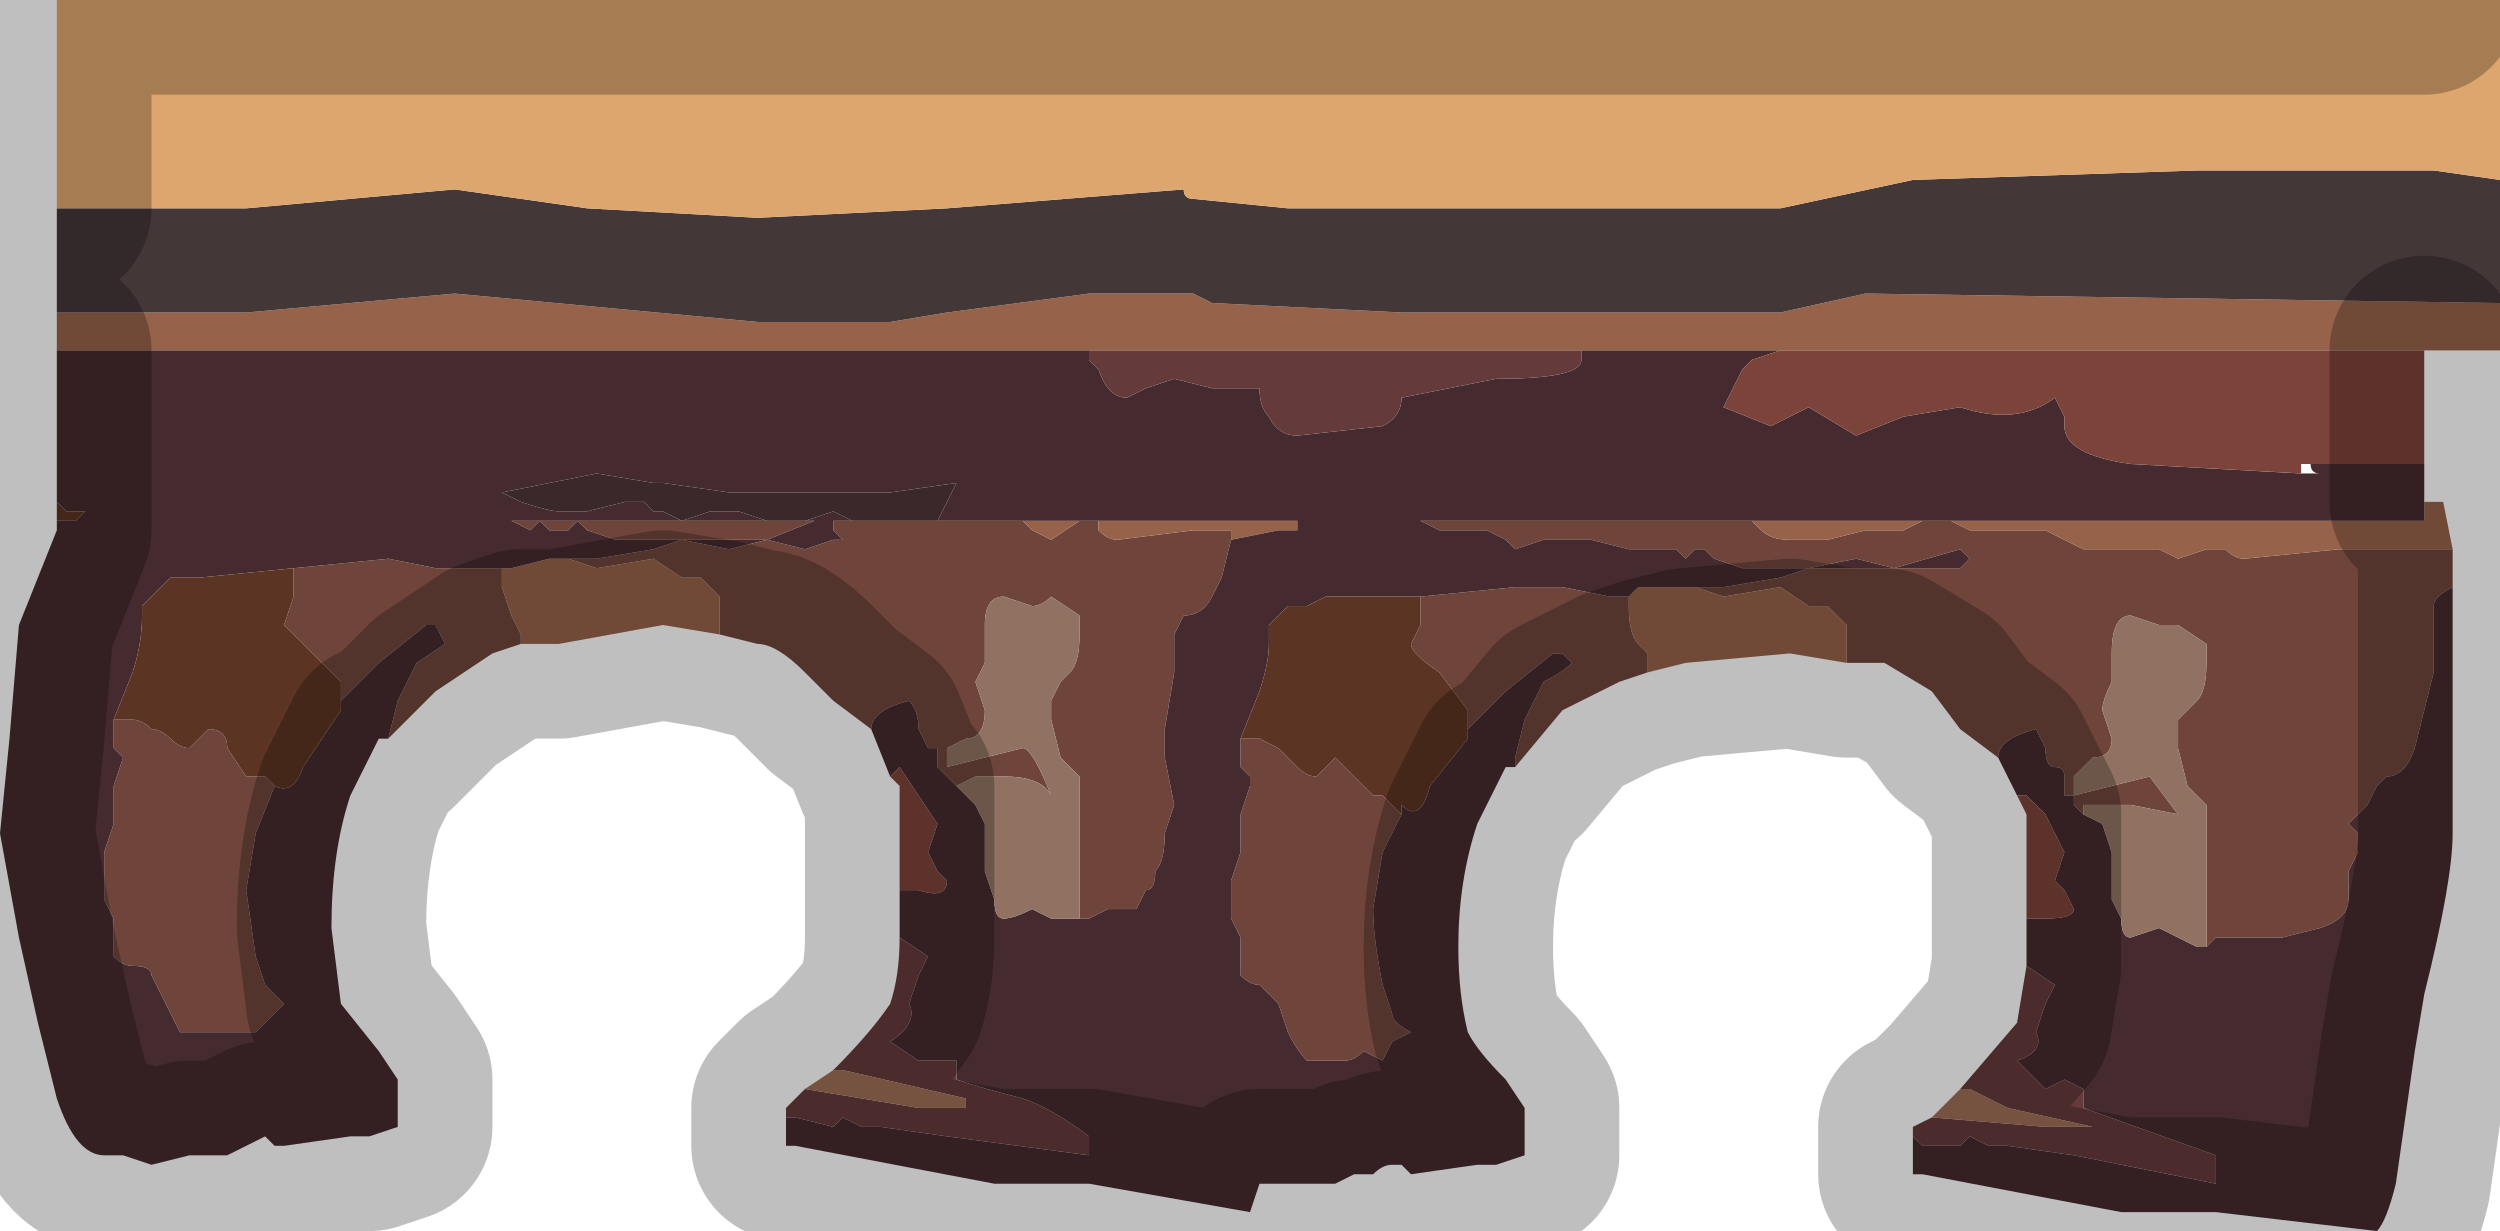 <?xml version="1.0" encoding="UTF-8" standalone="no"?>
<svg xmlns:xlink="http://www.w3.org/1999/xlink" height="6.5px" width="13.2px" xmlns="http://www.w3.org/2000/svg">
  <g transform="matrix(1.0, 0.0, 0.0, 1.0, 6.25, 5.2)">
    <path d="M6.7 -2.3 L6.7 -2.1 Q6.6 -2.05 6.6 -2.0 L6.6 -1.65 6.5 -1.25 Q6.45 -1.1 6.35 -1.1 L6.3 -1.05 6.25 -0.95 6.2 -0.9 6.15 -0.85 6.2 -0.8 6.2 -0.7 6.15 -0.6 6.15 -0.45 Q6.15 -0.35 6.0 -0.3 L5.8 -0.25 5.55 -0.25 5.45 -0.25 5.4 -0.2 5.4 -0.95 5.3 -1.05 5.25 -1.25 5.25 -1.4 5.3 -1.45 5.35 -1.5 Q5.4 -1.55 5.4 -1.7 L5.4 -1.8 5.4 -1.8 5.25 -1.9 5.15 -1.9 5.0 -1.95 Q4.9 -1.95 4.9 -1.75 L4.9 -1.6 Q4.85 -1.5 4.85 -1.45 L4.9 -1.3 Q4.9 -1.2 4.8 -1.2 L4.7 -1.1 4.7 -1.0 5.1 -1.1 5.25 -0.9 5.25 -0.9 5.0 -0.95 4.85 -0.95 4.75 -0.95 4.75 -0.9 4.7 -0.95 4.7 -1.0 4.65 -1.0 4.65 -1.1 Q4.65 -1.15 4.6 -1.15 4.55 -1.15 4.55 -1.25 L4.5 -1.35 Q4.3 -1.3 4.3 -1.2 L4.1 -1.35 3.95 -1.55 3.7 -1.7 3.5 -1.7 3.5 -1.9 3.4 -2.0 3.3 -2.0 3.15 -2.1 2.85 -2.05 2.7 -2.1 2.7 -2.1 2.85 -2.1 3.15 -2.15 3.3 -2.2 3.1 -2.2 2.95 -2.2 2.8 -2.25 2.75 -2.3 2.7 -2.3 2.65 -2.25 2.6 -2.3 2.55 -2.3 2.5 -2.3 2.35 -2.3 2.15 -2.35 1.9 -2.35 1.75 -2.3 1.7 -2.35 1.6 -2.4 1.35 -2.4 1.25 -2.45 3.0 -2.45 3.05 -2.4 Q3.1 -2.35 3.2 -2.35 L3.4 -2.35 3.6 -2.4 3.8 -2.4 3.9 -2.45 4.05 -2.45 4.15 -2.4 4.3 -2.4 4.4 -2.4 4.55 -2.4 4.75 -2.3 5.0 -2.3 5.15 -2.3 5.25 -2.25 5.4 -2.3 5.5 -2.3 Q5.55 -2.25 5.6 -2.25 L6.1 -2.3 6.45 -2.3 6.7 -2.3 M2.45 -1.65 L2.3 -1.6 2.0 -1.45 1.75 -1.15 1.75 -1.2 1.8 -1.4 1.9 -1.6 Q2.0 -1.65 2.05 -1.7 L2.0 -1.75 1.95 -1.75 1.7 -1.55 1.5 -1.35 1.5 -1.45 1.35 -1.65 Q1.2 -1.75 1.2 -1.8 L1.25 -1.9 1.25 -2.05 1.25 -2.05 1.75 -2.1 2.0 -2.1 2.25 -2.05 2.35 -2.05 2.35 -2.0 Q2.35 -1.85 2.4 -1.8 L2.45 -1.75 2.45 -1.65 M-1.65 -1.35 L-1.85 -1.5 -2.0 -1.65 Q-2.15 -1.8 -2.25 -1.8 L-2.45 -1.85 -2.45 -2.05 -2.55 -2.15 -2.65 -2.15 -2.8 -2.25 -3.1 -2.2 -3.25 -2.25 -3.25 -2.25 -3.1 -2.25 -2.8 -2.3 -2.65 -2.35 -2.4 -2.3 -2.2 -2.35 -2.2 -2.35 -2.0 -2.3 -1.85 -2.35 -1.8 -2.35 -1.85 -2.4 -1.85 -2.45 -1.75 -2.45 -1.35 -2.45 -0.85 -2.45 -0.8 -2.4 -0.7 -2.35 -0.55 -2.45 -0.45 -2.45 -0.45 -2.4 Q-0.4 -2.35 -0.35 -2.35 L0.05 -2.4 0.05 -2.4 0.1 -2.4 0.15 -2.4 0.25 -2.4 0.25 -2.35 0.2 -2.15 0.15 -2.05 Q0.1 -1.95 0.0 -1.95 L-0.05 -1.85 -0.05 -1.65 -0.1 -1.35 -0.1 -1.2 -0.05 -0.95 -0.1 -0.8 Q-0.1 -0.65 -0.15 -0.6 -0.15 -0.5 -0.2 -0.5 L-0.25 -0.4 -0.4 -0.4 -0.5 -0.35 -0.55 -0.35 -0.55 -1.1 -0.65 -1.2 -0.7 -1.4 -0.7 -1.5 -0.65 -1.6 -0.6 -1.65 Q-0.55 -1.7 -0.55 -1.85 L-0.55 -1.9 -0.55 -1.95 -0.7 -2.05 Q-0.75 -2.0 -0.8 -2.0 L-0.95 -2.05 Q-1.05 -2.05 -1.05 -1.9 L-1.05 -1.7 -1.1 -1.6 -1.05 -1.45 Q-1.05 -1.3 -1.15 -1.3 L-1.25 -1.25 -1.25 -1.15 -0.85 -1.25 Q-0.8 -1.25 -0.7 -1.0 L-0.7 -1.0 Q-0.75 -1.1 -0.95 -1.1 L-1.1 -1.1 -1.2 -1.05 -1.2 -1.05 -1.25 -1.1 -1.25 -1.1 -1.3 -1.15 -1.3 -1.25 Q-1.3 -1.25 -1.35 -1.25 L-1.4 -1.35 Q-1.4 -1.45 -1.45 -1.5 -1.65 -1.45 -1.65 -1.35 M-3.5 -1.8 L-3.65 -1.75 -3.95 -1.55 -4.2 -1.3 -4.2 -1.3 -4.15 -1.5 -4.05 -1.7 -3.9 -1.8 -3.95 -1.9 -4.0 -1.9 -4.25 -1.7 -4.45 -1.5 -4.45 -1.6 -4.6 -1.75 -4.75 -1.9 -4.7 -2.05 -4.7 -2.2 -4.7 -2.2 -4.2 -2.25 -3.95 -2.2 -3.7 -2.2 -3.6 -2.2 -3.6 -2.1 -3.55 -1.95 -3.5 -1.85 -3.5 -1.8 M0.3 -1.3 L0.4 -1.3 0.5 -1.25 0.5 -1.25 0.6 -1.15 Q0.65 -1.1 0.7 -1.1 L0.75 -1.15 0.8 -1.2 0.9 -1.1 1.0 -1.0 1.05 -1.0 1.1 -0.95 1.15 -0.9 1.05 -0.7 1.0 -0.4 Q1.0 -0.25 1.05 0.0 L1.1 0.15 Q1.1 0.2 1.2 0.25 L1.1 0.3 1.05 0.4 0.95 0.35 Q0.9 0.4 0.85 0.4 L0.65 0.4 Q0.6 0.35 0.55 0.25 L0.5 0.1 0.4 0.0 Q0.35 0.0 0.3 -0.05 L0.3 -0.25 0.25 -0.35 0.25 -0.55 0.3 -0.7 0.3 -0.9 0.35 -1.05 0.35 -1.1 0.3 -1.15 0.3 -1.3 M3.55 -2.25 L3.3 -2.2 3.55 -2.2 3.75 -2.2 3.55 -2.25 M3.95 -2.2 L4.1 -2.2 4.15 -2.25 4.1 -2.3 4.1 -2.3 3.75 -2.2 3.75 -2.2 3.95 -2.2 M-5.65 -1.4 L-5.55 -1.4 Q-5.5 -1.4 -5.45 -1.35 -5.4 -1.35 -5.35 -1.3 -5.3 -1.25 -5.25 -1.25 L-5.15 -1.35 Q-5.05 -1.35 -5.05 -1.25 L-4.95 -1.1 -4.9 -1.1 -4.85 -1.1 -4.8 -1.05 -4.9 -0.8 -4.95 -0.5 -4.9 -0.15 -4.85 0.0 -4.75 0.1 -4.85 0.2 -4.9 0.25 -5.0 0.25 Q-5.05 0.25 -5.1 0.25 L-5.3 0.25 -5.45 -0.05 Q-5.45 -0.1 -5.55 -0.1 -5.6 -0.1 -5.65 -0.15 L-5.65 -0.35 -5.7 -0.45 -5.7 -0.7 -5.65 -0.85 -5.65 -1.05 -5.6 -1.2 -5.65 -1.25 -5.65 -1.4 M-2.1 -2.45 L-2.05 -2.45 -1.95 -2.45 -2.2 -2.35 -2.4 -2.35 -2.65 -2.35 -2.85 -2.35 -3.0 -2.35 -3.15 -2.4 -3.2 -2.45 -3.25 -2.4 Q-3.25 -2.4 -3.3 -2.4 L-3.35 -2.4 -3.4 -2.45 -3.45 -2.4 -3.55 -2.45 -3.4 -2.45 -3.2 -2.45 -2.1 -2.45" fill="#6f453b" fill-rule="evenodd" stroke="none"/>
    <path d="M6.95 -3.6 L6.95 -3.35 6.55 -3.35 3.15 -3.35 2.1 -3.35 -0.5 -3.35 -5.95 -3.35 -5.95 -3.55 -4.95 -3.55 -3.85 -3.65 -2.25 -3.5 -1.55 -3.5 -1.25 -3.55 -0.5 -3.65 -0.35 -3.65 -0.1 -3.65 0.0 -3.65 0.05 -3.65 0.15 -3.6 1.15 -3.55 1.95 -3.55 2.4 -3.55 3.05 -3.55 3.15 -3.55 3.6 -3.65 6.95 -3.6 M6.55 -2.55 L6.65 -2.55 6.7 -2.3 6.45 -2.3 6.1 -2.3 5.6 -2.25 Q5.55 -2.25 5.5 -2.3 L5.4 -2.3 5.25 -2.25 5.15 -2.3 5.0 -2.3 4.75 -2.3 4.55 -2.4 4.4 -2.4 4.3 -2.4 4.15 -2.4 4.05 -2.45 6.55 -2.45 6.55 -2.55 M3.5 -1.7 L3.2 -1.75 2.65 -1.7 2.45 -1.65 2.45 -1.75 2.4 -1.8 Q2.35 -1.85 2.35 -2.0 L2.35 -2.05 2.4 -2.1 2.6 -2.1 2.7 -2.1 2.7 -2.1 2.85 -2.05 3.15 -2.1 3.3 -2.0 3.4 -2.0 3.5 -1.9 3.5 -1.7 M-2.45 -1.85 L-2.75 -1.9 -3.3 -1.8 -3.5 -1.8 -3.5 -1.85 -3.55 -1.95 -3.6 -2.1 -3.6 -2.2 -3.55 -2.2 -3.35 -2.25 -3.25 -2.25 -3.25 -2.25 -3.1 -2.2 -2.8 -2.25 -2.65 -2.15 -2.55 -2.15 -2.45 -2.05 -2.45 -1.85 M3.0 -2.45 L3.9 -2.45 3.8 -2.4 3.6 -2.4 3.4 -2.35 3.2 -2.35 Q3.1 -2.35 3.05 -2.4 L3.0 -2.45 M-0.45 -2.45 L0.6 -2.45 0.6 -2.4 0.5 -2.4 0.25 -2.35 0.25 -2.35 0.25 -2.4 0.15 -2.4 0.1 -2.4 0.05 -2.4 0.05 -2.4 -0.35 -2.35 Q-0.4 -2.35 -0.45 -2.4 L-0.45 -2.45 M-0.55 -2.45 L-0.7 -2.35 -0.8 -2.4 -0.85 -2.45 -0.55 -2.45" fill="#966249" fill-rule="evenodd" stroke="none"/>
    <path d="M6.55 -2.75 L6.55 -2.55 6.55 -2.45 4.05 -2.45 3.9 -2.45 3.0 -2.45 1.25 -2.45 1.35 -2.4 1.6 -2.4 1.7 -2.35 1.75 -2.3 1.9 -2.35 2.15 -2.35 2.35 -2.3 2.5 -2.3 2.55 -2.3 2.6 -2.3 2.65 -2.25 2.7 -2.3 2.75 -2.3 2.8 -2.25 2.95 -2.2 3.1 -2.2 3.3 -2.2 3.15 -2.15 2.85 -2.1 2.7 -2.1 2.6 -2.1 2.4 -2.1 2.35 -2.05 2.25 -2.05 2.0 -2.1 1.75 -2.1 1.25 -2.05 0.75 -2.05 0.75 -2.05 0.65 -2.0 0.6 -2.0 0.55 -2.0 0.45 -1.9 0.45 -1.8 Q0.45 -1.7 0.4 -1.55 L0.3 -1.3 0.3 -1.15 0.35 -1.1 0.35 -1.05 0.3 -0.9 0.3 -0.7 0.25 -0.55 0.25 -0.35 0.3 -0.25 0.3 -0.05 Q0.35 0.0 0.4 0.0 L0.5 0.1 0.55 0.25 Q0.6 0.35 0.65 0.4 L0.85 0.4 Q0.9 0.4 0.95 0.35 L1.05 0.4 1.1 0.3 1.2 0.25 Q1.1 0.2 1.1 0.15 L1.05 0.0 Q1.0 -0.25 1.0 -0.4 L1.05 -0.7 1.15 -0.9 1.15 -0.95 Q1.25 -0.85 1.3 -1.05 L1.5 -1.3 1.5 -1.35 1.7 -1.55 1.95 -1.75 2.0 -1.75 2.05 -1.7 Q2.0 -1.65 1.9 -1.6 L1.8 -1.4 1.75 -1.2 1.75 -1.15 1.7 -1.15 1.55 -0.85 Q1.45 -0.55 1.45 -0.2 1.45 0.05 1.5 0.25 1.55 0.35 1.7 0.5 L1.8 0.65 1.8 0.9 1.65 0.95 1.55 0.95 1.2 1.0 1.15 0.95 1.1 0.95 Q1.05 0.95 1.0 1.0 L0.9 1.0 0.8 1.05 0.7 1.05 0.5 1.05 0.4 1.05 0.35 1.2 -0.5 1.05 -0.75 1.05 -0.9 1.05 -1.0 1.05 -2.05 0.85 -2.1 0.85 -2.1 0.7 -2.05 0.7 -1.85 0.75 -1.8 0.7 -1.7 0.75 -1.6 0.75 -1.25 0.8 -0.5 0.9 -0.5 0.8 Q-0.7 0.65 -0.85 0.6 -1.05 0.55 -1.2 0.5 -1.2 0.4 -1.2 0.4 L-1.3 0.4 -1.4 0.4 -1.55 0.3 Q-1.4 0.2 -1.45 0.1 L-1.4 -0.05 -1.35 -0.15 -1.5 -0.25 -1.5 -0.5 -1.4 -0.5 Q-1.25 -0.45 -1.25 -0.55 L-1.3 -0.6 -1.35 -0.7 -1.3 -0.85 -1.4 -1.0 -1.5 -1.15 -1.55 -1.1 -1.65 -1.35 Q-1.65 -1.45 -1.45 -1.5 -1.4 -1.45 -1.4 -1.35 L-1.35 -1.25 Q-1.3 -1.25 -1.3 -1.25 L-1.3 -1.15 -1.25 -1.1 -1.25 -1.1 -1.2 -1.05 -1.1 -0.95 -1.05 -0.85 -1.05 -0.6 -1.0 -0.45 Q-1.0 -0.35 -0.95 -0.35 -0.9 -0.35 -0.8 -0.4 L-0.7 -0.35 -0.6 -0.35 -0.55 -0.35 -0.5 -0.35 -0.4 -0.4 -0.25 -0.4 -0.2 -0.5 Q-0.15 -0.5 -0.15 -0.6 -0.1 -0.65 -0.1 -0.8 L-0.05 -0.95 -0.1 -1.2 -0.1 -1.35 -0.05 -1.65 -0.05 -1.85 0.0 -1.95 Q0.1 -1.95 0.15 -2.05 L0.2 -2.15 0.25 -2.35 0.25 -2.35 0.5 -2.4 0.6 -2.4 0.6 -2.45 -0.45 -2.45 -0.55 -2.45 -0.85 -2.45 -1.35 -2.45 -1.3 -2.45 -1.3 -2.45 -1.25 -2.55 -1.2 -2.65 -1.55 -2.6 -1.6 -2.6 -1.6 -2.6 -2.4 -2.6 -2.75 -2.65 -2.8 -2.65 -3.1 -2.7 -3.35 -2.65 -3.6 -2.6 Q-3.6 -2.6 -3.5 -2.55 L-3.5 -2.55 Q-3.35 -2.5 -3.3 -2.5 L-3.15 -2.5 -2.95 -2.55 -2.9 -2.55 -2.85 -2.55 -2.8 -2.5 -2.75 -2.5 -2.65 -2.45 -2.5 -2.5 -2.35 -2.5 -2.2 -2.45 Q-2.15 -2.45 -2.1 -2.45 L-3.2 -2.45 -3.4 -2.45 -3.55 -2.45 -3.45 -2.4 -3.4 -2.45 -3.35 -2.4 -3.3 -2.4 Q-3.25 -2.4 -3.25 -2.4 L-3.2 -2.45 -3.15 -2.4 -3.0 -2.35 -2.85 -2.35 -2.65 -2.35 -2.4 -2.35 -2.2 -2.35 -1.95 -2.45 -2.05 -2.45 -2.0 -2.45 -1.85 -2.5 -1.75 -2.45 -1.85 -2.45 -1.85 -2.4 -1.8 -2.35 -1.85 -2.35 -2.0 -2.3 -2.2 -2.35 -2.2 -2.35 -2.4 -2.3 -2.65 -2.35 -2.8 -2.3 -3.1 -2.25 -3.25 -2.25 -3.35 -2.25 -3.55 -2.2 -3.6 -2.2 -3.7 -2.2 -3.95 -2.2 -4.2 -2.25 -4.7 -2.2 -5.2 -2.15 -5.35 -2.15 -5.4 -2.1 -5.5 -2.0 -5.5 -1.95 Q-5.5 -1.8 -5.55 -1.65 L-5.65 -1.4 -5.65 -1.25 -5.6 -1.2 -5.65 -1.05 -5.65 -0.85 -5.7 -0.7 -5.7 -0.45 -5.65 -0.35 -5.65 -0.15 Q-5.6 -0.1 -5.55 -0.1 -5.45 -0.1 -5.45 -0.05 L-5.3 0.25 -5.1 0.25 Q-5.05 0.25 -5.0 0.25 L-4.9 0.25 -4.85 0.2 -4.75 0.1 -4.85 0.0 -4.9 -0.15 -4.95 -0.5 -4.9 -0.8 -4.8 -1.05 -4.8 -1.05 Q-4.7 -1.0 -4.65 -1.15 L-4.45 -1.45 -4.45 -1.5 -4.25 -1.7 -4.0 -1.9 -3.95 -1.9 -3.9 -1.8 -4.05 -1.7 -4.15 -1.5 -4.2 -1.3 -4.2 -1.3 -4.25 -1.3 -4.4 -1.0 Q-4.5 -0.7 -4.5 -0.3 L-4.45 0.1 -4.25 0.35 -4.15 0.5 -4.15 0.75 -4.3 0.8 -4.4 0.8 -4.75 0.85 -4.8 0.85 -4.85 0.8 -4.95 0.85 -5.05 0.9 -5.15 0.9 -5.25 0.9 -5.45 0.95 -5.6 0.9 -5.7 0.9 Q-5.85 0.9 -5.95 0.6 L-6.05 0.2 -6.15 -0.25 -6.25 -0.8 -6.2 -1.3 -6.15 -1.9 -5.95 -2.4 -5.95 -2.45 -5.95 -2.45 -5.9 -2.45 -5.85 -2.45 -5.85 -2.45 -5.8 -2.5 -5.9 -2.5 -5.9 -2.5 -5.95 -2.55 -5.95 -3.35 -0.5 -3.35 -0.5 -3.3 -0.45 -3.25 Q-0.4 -3.1 -0.3 -3.1 L-0.2 -3.15 -0.05 -3.2 0.15 -3.15 0.4 -3.15 Q0.4 -3.05 0.45 -3.0 0.5 -2.9 0.6 -2.9 L1.05 -2.95 Q1.15 -3.0 1.15 -3.1 L1.65 -3.2 Q2.1 -3.2 2.1 -3.3 L2.1 -3.35 3.15 -3.35 3.15 -3.35 3.0 -3.3 2.95 -3.25 2.9 -3.15 2.85 -3.05 3.1 -2.95 3.3 -3.05 3.55 -2.9 3.8 -3.0 4.1 -3.05 Q4.4 -2.95 4.6 -3.1 L4.65 -3.0 4.65 -2.95 Q4.65 -2.8 5.0 -2.75 L5.9 -2.7 6.0 -2.7 Q5.95 -2.7 5.95 -2.75 L6.4 -2.75 6.55 -2.75 M6.7 -2.1 L6.7 -1.25 6.7 -0.8 Q6.7 -0.55 6.55 0.05 L6.5 0.35 6.45 0.7 6.4 1.05 Q6.35 1.25 6.3 1.3 L5.45 1.2 5.2 1.2 5.05 1.2 4.95 1.2 3.9 1.0 3.85 1.0 3.85 0.8 3.9 0.85 4.1 0.85 4.15 0.8 4.25 0.85 4.35 0.85 4.7 0.9 5.45 1.05 5.45 0.9 4.75 0.65 4.75 0.55 4.65 0.5 4.55 0.55 4.4 0.4 Q4.55 0.35 4.5 0.25 L4.55 0.1 4.6 0.0 4.45 -0.1 4.45 -0.35 4.55 -0.35 Q4.7 -0.35 4.7 -0.4 L4.65 -0.5 4.6 -0.55 4.65 -0.7 4.55 -0.9 4.45 -1.0 4.4 -1.0 4.3 -1.2 Q4.3 -1.3 4.5 -1.35 L4.55 -1.25 Q4.55 -1.15 4.6 -1.15 4.65 -1.15 4.65 -1.1 L4.65 -1.0 4.7 -1.0 4.7 -0.95 4.75 -0.9 4.85 -0.85 4.9 -0.7 4.9 -0.45 4.95 -0.35 Q4.95 -0.25 5.0 -0.25 L5.15 -0.3 5.35 -0.2 5.4 -0.2 5.45 -0.25 5.55 -0.25 5.8 -0.25 6.0 -0.3 Q6.15 -0.35 6.15 -0.45 L6.15 -0.6 6.2 -0.7 6.2 -0.8 6.15 -0.85 6.2 -0.9 6.25 -0.95 6.3 -1.05 6.35 -1.1 Q6.45 -1.1 6.5 -1.25 L6.6 -1.65 6.6 -2.0 Q6.6 -2.05 6.7 -2.1 M3.95 -2.2 L3.75 -2.2 3.75 -2.2 4.1 -2.3 4.1 -2.3 4.15 -2.25 4.1 -2.2 3.95 -2.2 M3.55 -2.25 L3.75 -2.2 3.55 -2.2 3.3 -2.2 3.55 -2.25" fill="#452b2f" fill-rule="evenodd" stroke="none"/>
    <path d="M-0.55 -0.35 L-0.6 -0.35 -0.7 -0.35 -0.8 -0.4 Q-0.9 -0.35 -0.95 -0.35 -1.0 -0.35 -1.0 -0.45 L-1.05 -0.6 -1.05 -0.85 -1.1 -0.95 -1.2 -1.05 -1.2 -1.05 -1.1 -1.1 -0.95 -1.1 Q-0.75 -1.1 -0.7 -1.0 L-0.7 -1.0 Q-0.8 -1.25 -0.85 -1.25 L-1.25 -1.15 -1.25 -1.25 -1.15 -1.3 Q-1.05 -1.3 -1.05 -1.45 L-1.1 -1.6 -1.05 -1.7 -1.05 -1.9 Q-1.05 -2.05 -0.95 -2.05 L-0.8 -2.0 Q-0.75 -2.0 -0.7 -2.05 L-0.55 -1.95 -0.55 -1.9 -0.55 -1.85 Q-0.55 -1.7 -0.6 -1.65 L-0.65 -1.6 -0.7 -1.5 -0.7 -1.4 -0.65 -1.2 -0.55 -1.1 -0.55 -0.35 M4.75 -0.9 L4.75 -0.95 4.85 -0.95 5.0 -0.95 5.25 -0.9 5.25 -0.9 5.1 -1.1 4.7 -1.0 4.7 -1.1 4.8 -1.2 Q4.9 -1.2 4.9 -1.3 L4.85 -1.45 Q4.85 -1.5 4.9 -1.6 L4.9 -1.75 Q4.9 -1.95 5.0 -1.95 L5.15 -1.9 5.25 -1.9 5.4 -1.8 5.4 -1.8 5.4 -1.7 Q5.4 -1.55 5.35 -1.5 L5.3 -1.45 5.25 -1.4 5.25 -1.25 5.3 -1.05 5.4 -0.95 5.4 -0.2 5.35 -0.2 5.15 -0.3 5.0 -0.25 Q4.95 -0.25 4.95 -0.35 L4.9 -0.45 4.9 -0.7 4.85 -0.85 4.75 -0.9" fill="#907162" fill-rule="evenodd" stroke="none"/>
    <path d="M6.55 -3.35 L6.55 -2.75 6.4 -2.75 5.95 -2.75 5.9 -2.75 5.9 -2.7 5.0 -2.75 Q4.65 -2.8 4.65 -2.95 L4.65 -3.0 4.6 -3.1 Q4.4 -2.95 4.1 -3.05 L3.8 -3.0 3.55 -2.9 3.3 -3.05 3.1 -2.95 2.85 -3.05 2.9 -3.15 2.95 -3.25 3.0 -3.3 3.15 -3.35 3.15 -3.35 6.55 -3.35 M4.45 -0.35 L4.45 -0.9 4.4 -1.0 4.45 -1.0 4.55 -0.9 4.65 -0.7 4.6 -0.55 4.65 -0.5 4.7 -0.4 Q4.7 -0.35 4.55 -0.35 L4.45 -0.35 M-1.5 -0.5 L-1.5 -0.55 Q-1.5 -0.9 -1.5 -1.05 L-1.55 -1.1 -1.5 -1.15 -1.4 -1.0 -1.3 -0.85 -1.35 -0.7 -1.3 -0.6 -1.25 -0.55 Q-1.25 -0.45 -1.4 -0.5 L-1.5 -0.5" fill="#7c433a" fill-rule="evenodd" stroke="none"/>
    <path d="M-5.95 -2.45 L-5.95 -2.55 -5.9 -2.5 -5.9 -2.5 -5.8 -2.5 -5.85 -2.45 -5.85 -2.45 -5.9 -2.45 -5.95 -2.45 M1.25 -2.05 L1.25 -2.05 1.25 -1.9 1.2 -1.8 Q1.2 -1.75 1.35 -1.65 L1.5 -1.45 1.5 -1.35 1.5 -1.3 1.3 -1.05 Q1.25 -0.85 1.15 -0.95 L1.15 -0.9 1.1 -0.95 1.05 -1.0 1.0 -1.0 0.9 -1.1 0.8 -1.2 0.75 -1.15 0.7 -1.1 Q0.65 -1.1 0.6 -1.15 L0.5 -1.25 0.5 -1.25 0.4 -1.3 0.3 -1.3 0.4 -1.55 Q0.45 -1.7 0.45 -1.8 L0.45 -1.9 0.55 -2.0 0.6 -2.0 0.65 -2.0 0.75 -2.05 0.75 -2.05 1.25 -2.05 M-4.7 -2.2 L-4.7 -2.2 -4.7 -2.05 -4.75 -1.9 -4.6 -1.75 -4.45 -1.6 -4.45 -1.5 -4.45 -1.45 -4.65 -1.15 Q-4.7 -1.0 -4.8 -1.05 L-4.8 -1.05 -4.85 -1.1 -4.9 -1.1 -4.95 -1.1 -5.05 -1.25 Q-5.05 -1.35 -5.15 -1.35 L-5.25 -1.25 Q-5.3 -1.25 -5.35 -1.3 -5.4 -1.35 -5.45 -1.35 -5.5 -1.4 -5.55 -1.4 L-5.65 -1.4 -5.55 -1.65 Q-5.5 -1.8 -5.5 -1.95 L-5.5 -2.0 -5.4 -2.1 -5.35 -2.15 -5.2 -2.15 -4.7 -2.2" fill="#5c3423" fill-rule="evenodd" stroke="none"/>
    <path d="M3.85 0.8 L3.85 0.75 3.95 0.7 4.55 0.75 4.8 0.75 4.35 0.65 4.15 0.55 4.1 0.55 4.4 0.2 4.45 -0.1 4.6 0.0 4.55 0.1 4.5 0.25 Q4.55 0.35 4.4 0.4 L4.55 0.55 4.65 0.5 4.75 0.55 4.75 0.65 5.45 0.9 5.45 1.05 4.7 0.9 4.35 0.85 4.25 0.85 4.15 0.8 4.1 0.85 3.9 0.85 3.85 0.8 M-2.1 0.7 L-2.1 0.65 -2.0 0.55 -1.4 0.65 -1.15 0.65 -1.15 0.6 -1.8 0.45 -1.85 0.45 Q-1.65 0.25 -1.55 0.1 -1.5 -0.05 -1.5 -0.25 L-1.35 -0.15 -1.4 -0.05 -1.45 0.1 Q-1.4 0.2 -1.55 0.3 L-1.4 0.4 -1.3 0.4 -1.2 0.4 Q-1.2 0.4 -1.2 0.5 -1.05 0.55 -0.85 0.6 -0.7 0.65 -0.5 0.8 L-0.5 0.9 -1.25 0.8 -1.6 0.75 -1.7 0.75 -1.8 0.7 -1.85 0.75 -2.05 0.7 -2.1 0.7 M2.1 -3.35 L2.1 -3.3 Q2.1 -3.2 1.65 -3.2 L1.15 -3.1 Q1.15 -3.0 1.05 -2.95 L0.6 -2.9 Q0.5 -2.9 0.45 -3.0 0.4 -3.05 0.4 -3.15 L0.15 -3.15 -0.05 -3.2 -0.2 -3.15 -0.3 -3.1 Q-0.4 -3.1 -0.45 -3.25 L-0.5 -3.3 -0.5 -3.35 2.1 -3.35" fill="#643a3a" fill-rule="evenodd" stroke="none"/>
    <path d="M3.95 0.7 L4.1 0.55 4.15 0.55 4.35 0.65 4.8 0.75 4.55 0.75 3.95 0.7 M-2.0 0.55 L-1.85 0.45 -1.8 0.45 -1.15 0.6 -1.15 0.65 -1.4 0.65 -2.0 0.55" fill="#9d6e56" fill-rule="evenodd" stroke="none"/>
    <path d="M-1.35 -2.45 L-1.75 -2.45 -1.85 -2.5 -2.0 -2.45 -2.05 -2.45 -2.1 -2.45 Q-2.15 -2.45 -2.2 -2.45 L-2.35 -2.5 -2.5 -2.5 -2.65 -2.45 -2.75 -2.5 -2.8 -2.5 -2.85 -2.55 -2.9 -2.55 -2.95 -2.55 -3.15 -2.5 -3.3 -2.5 Q-3.35 -2.5 -3.5 -2.55 L-3.5 -2.55 Q-3.6 -2.6 -3.6 -2.6 L-3.35 -2.65 -3.1 -2.7 -2.8 -2.65 -2.75 -2.65 -2.4 -2.6 -1.6 -2.6 -1.5 -2.6 -1.55 -2.6 -1.2 -2.65 -1.25 -2.55 -1.3 -2.45 -1.3 -2.45 -1.35 -2.45" fill="#3a282a" fill-rule="evenodd" stroke="none"/>
    <path d="M-5.95 -4.1 L-4.95 -4.1 -3.85 -4.2 -3.15 -4.1 -2.25 -4.05 -1.25 -4.1 0.0 -4.2 Q0.0 -4.15 0.05 -4.15 L0.55 -4.1 0.9 -4.1 1.15 -4.1 1.5 -4.1 1.8 -4.1 2.4 -4.1 3.15 -4.1 3.85 -4.25 5.35 -4.3 6.3 -4.3 6.5 -4.3 6.5 -4.3 6.55 -4.3 6.6 -4.3 6.95 -4.25 6.95 -3.6 3.6 -3.65 3.15 -3.55 3.05 -3.55 2.4 -3.55 1.95 -3.55 1.15 -3.55 0.15 -3.6 0.05 -3.65 0.0 -3.65 -0.1 -3.65 -0.35 -3.65 -0.5 -3.65 -1.25 -3.55 -1.55 -3.5 -2.25 -3.5 -3.85 -3.65 -4.95 -3.55 -5.95 -3.55 -5.95 -4.1" fill="#443738" fill-rule="evenodd" stroke="none"/>
    <path d="M6.55 -5.2 L6.95 -5.2 6.95 -4.25 6.6 -4.3 6.55 -4.3 6.5 -4.3 6.5 -4.3 6.3 -4.3 5.35 -4.3 3.85 -4.25 3.15 -4.1 2.4 -4.1 1.8 -4.1 1.5 -4.1 1.15 -4.1 0.9 -4.1 0.55 -4.1 0.05 -4.15 Q0.0 -4.15 0.0 -4.2 L-1.25 -4.1 -2.25 -4.05 -3.15 -4.1 -3.85 -4.2 -4.95 -4.1 -5.95 -4.1 -5.95 -5.2 6.55 -5.2" fill="#dea66f" fill-rule="evenodd" stroke="none"/>
    <path d="M6.55 -5.2 L-5.95 -5.2 -5.95 -4.1 M6.55 -3.35 L6.55 -2.75 6.55 -2.55 6.65 -2.55 6.7 -2.3 6.7 -2.1 6.7 -1.25 6.7 -0.8 Q6.7 -0.55 6.55 0.05 L6.5 0.35 6.45 0.7 6.4 1.05 Q6.35 1.25 6.3 1.3 L5.45 1.2 5.2 1.2 5.05 1.2 4.95 1.2 3.9 1.0 3.85 1.0 3.85 0.8 3.85 0.75 3.95 0.7 4.1 0.55 4.4 0.2 4.45 -0.1 4.45 -0.35 4.45 -0.9 4.4 -1.0 4.3 -1.2 4.1 -1.35 3.95 -1.55 3.7 -1.7 3.5 -1.7 3.2 -1.75 2.65 -1.7 2.45 -1.65 2.3 -1.6 2.0 -1.45 1.75 -1.15 1.7 -1.15 1.55 -0.85 Q1.45 -0.55 1.45 -0.2 1.45 0.05 1.5 0.25 1.55 0.35 1.7 0.5 L1.8 0.65 1.8 0.9 1.65 0.95 1.55 0.95 1.2 1.0 1.15 0.95 1.1 0.95 Q1.05 0.95 1.0 1.0 L0.9 1.0 0.8 1.05 0.7 1.05 0.5 1.05 0.4 1.05 0.35 1.2 -0.5 1.05 -0.75 1.05 -0.9 1.05 -1.0 1.05 -2.05 0.85 -2.1 0.85 -2.1 0.7 -2.1 0.65 -2.0 0.55 -1.85 0.45 Q-1.65 0.25 -1.55 0.1 -1.5 -0.05 -1.5 -0.25 L-1.5 -0.5 -1.5 -0.55 Q-1.5 -0.9 -1.5 -1.05 L-1.55 -1.1 -1.65 -1.35 -1.85 -1.5 -2.0 -1.65 Q-2.15 -1.8 -2.25 -1.8 L-2.45 -1.85 -2.75 -1.9 -3.3 -1.8 -3.5 -1.8 -3.65 -1.75 -3.95 -1.55 -4.2 -1.3 -4.25 -1.3 -4.4 -1.0 Q-4.5 -0.7 -4.5 -0.3 L-4.45 0.1 -4.25 0.35 -4.15 0.5 -4.15 0.75 -4.3 0.8 -4.4 0.8 -4.75 0.85 -4.8 0.85 -4.85 0.8 -4.95 0.85 -5.05 0.9 -5.15 0.9 -5.25 0.9 -5.45 0.95 -5.6 0.9 -5.7 0.9 Q-5.85 0.9 -5.95 0.6 L-6.05 0.2 -6.15 -0.25 -6.25 -0.8 -6.2 -1.3 -6.15 -1.9 -5.95 -2.4 -5.95 -2.45 -5.95 -2.45 -5.95 -2.55 -5.95 -3.35" fill="none" stroke="#000000" stroke-linecap="round" stroke-linejoin="round" stroke-opacity="0.251" stroke-width="1.0"/>
  </g>
</svg>
